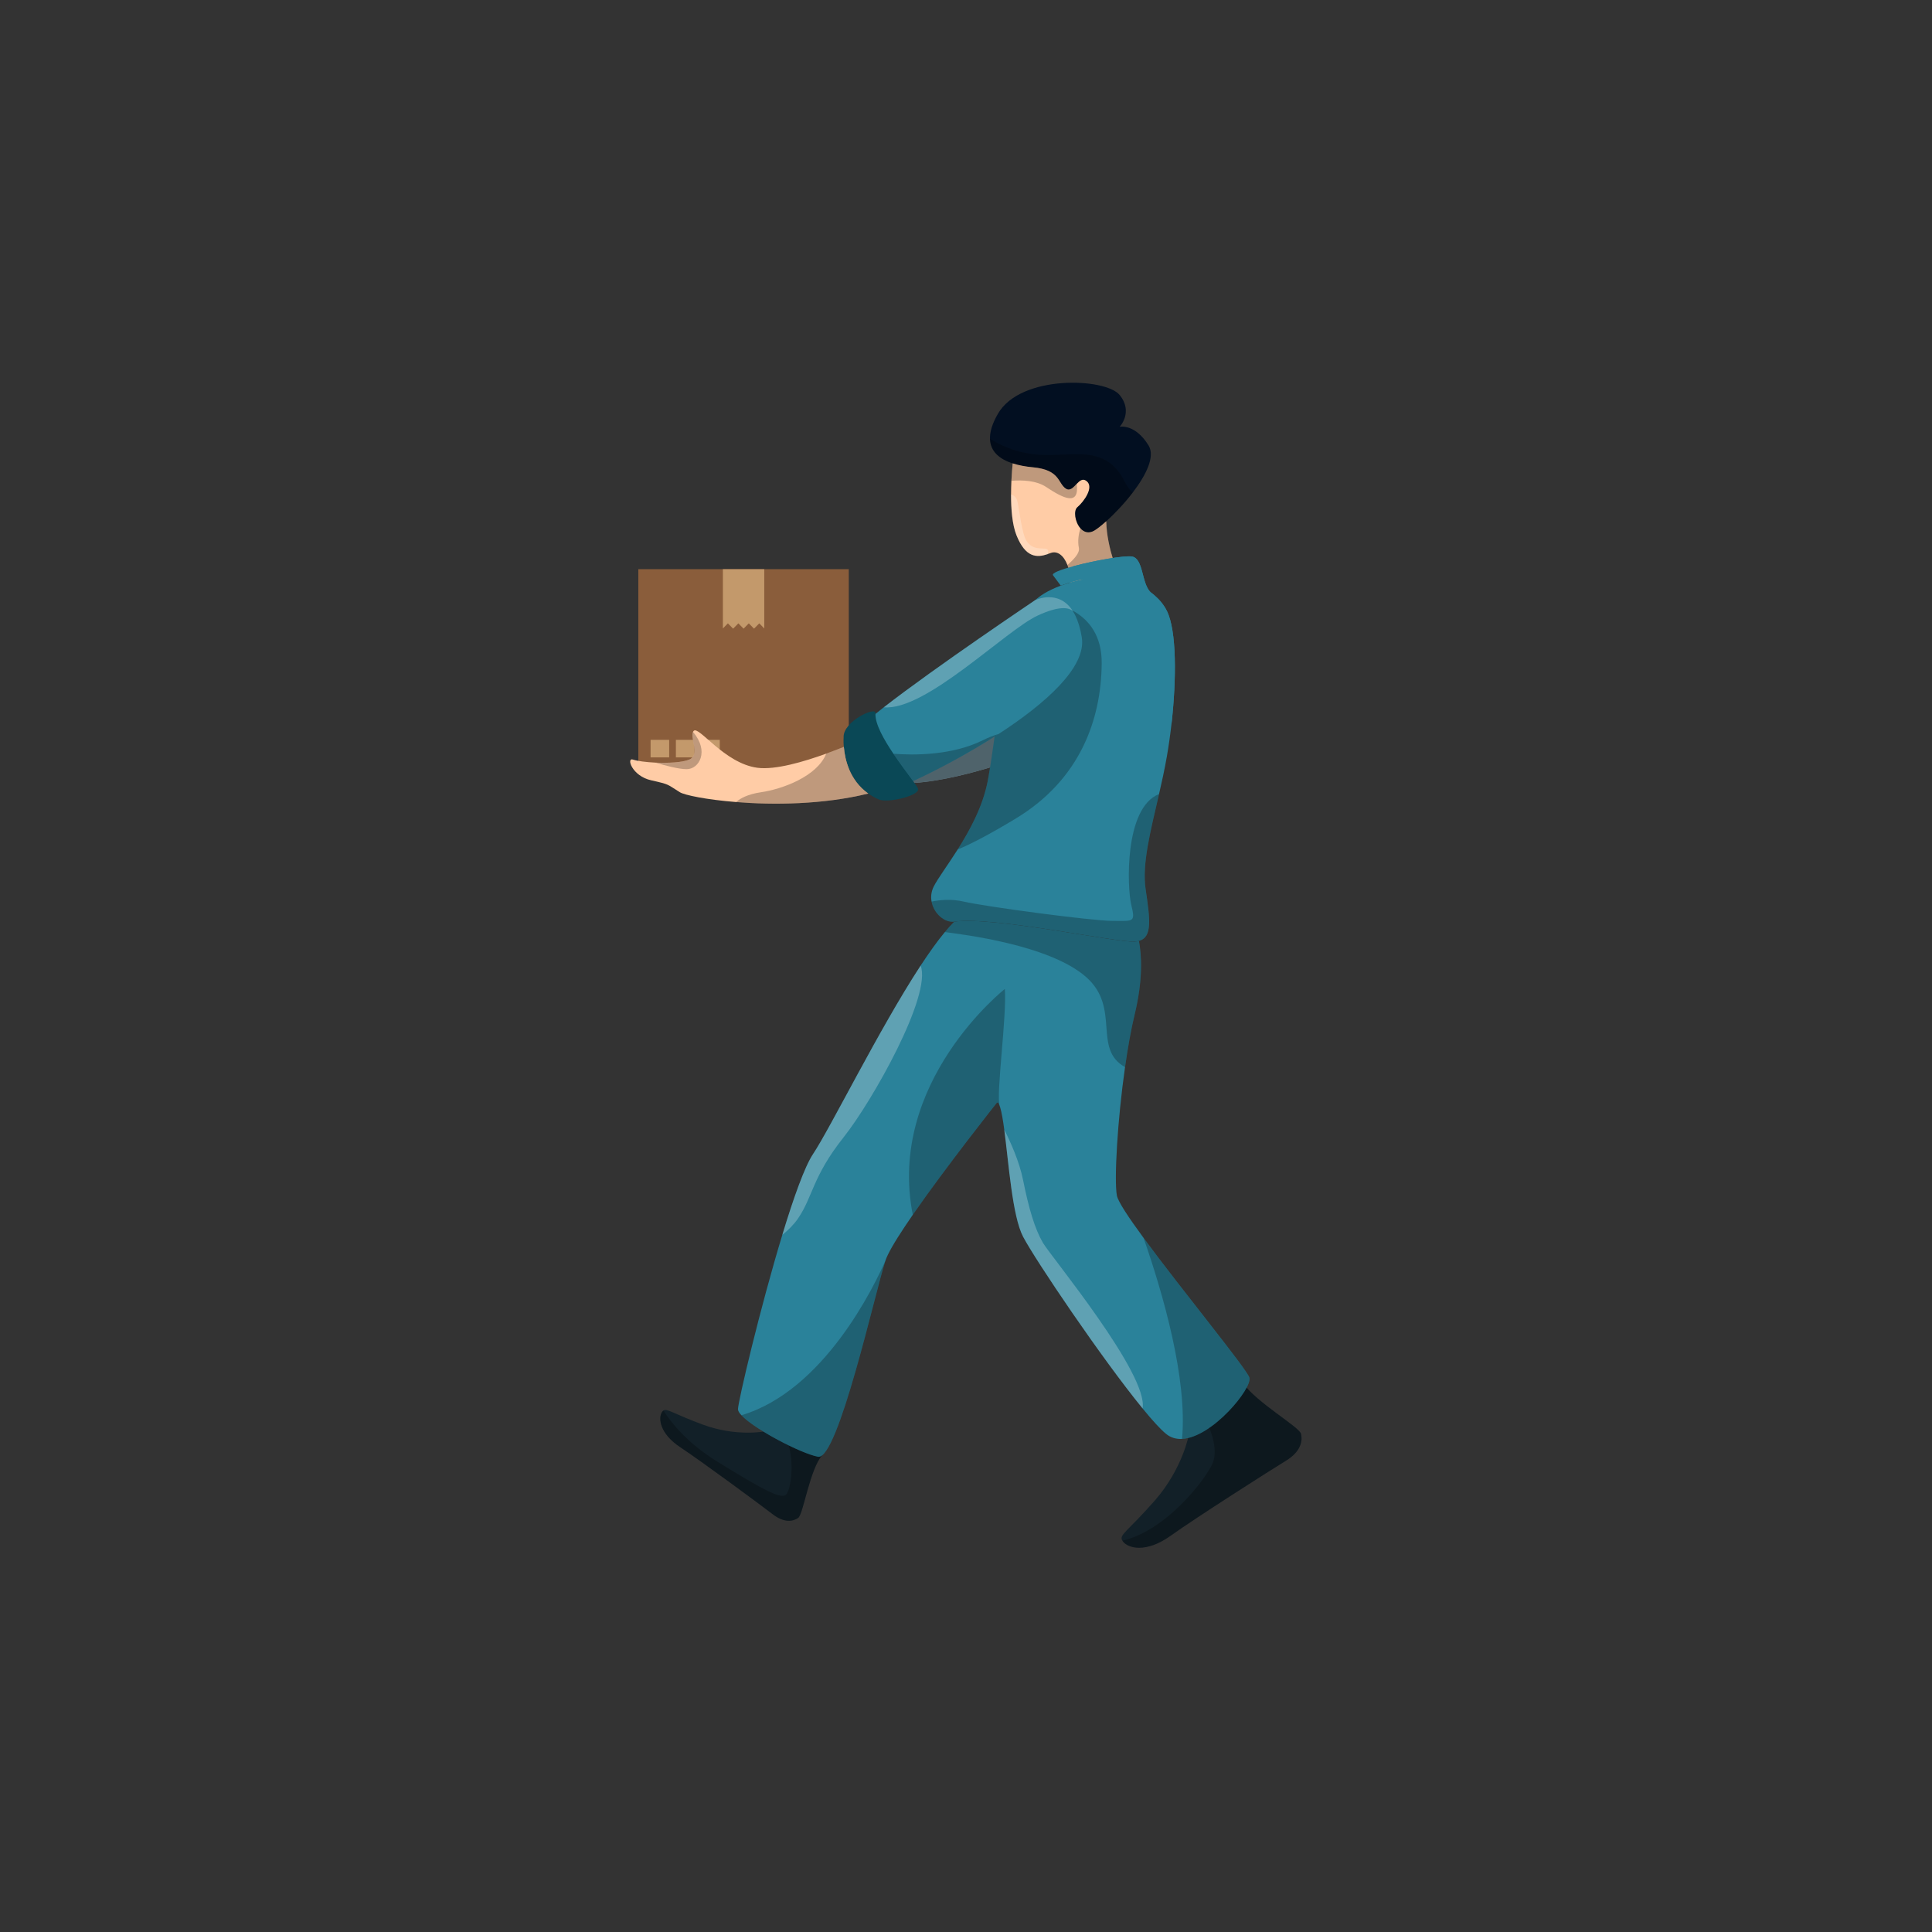 <?xml version="1.0" encoding="UTF-8"?>
<svg width="500px" height="500px" viewBox="0 0 500 500" version="1.1" xmlns="http://www.w3.org/2000/svg" xmlns:xlink="http://www.w3.org/1999/xlink">
    <rect x="0" y="0" width="500" height="500" fill="#333333" stroke="none"/>
    <title>画板备份 5</title>
    <g id="画板备份-5" stroke="none" stroke-width="1" fill="none" fill-rule="evenodd">
        <g id="编组" transform="translate(163, 99)" fill-rule="nonzero">
            <g transform="translate(2, 48)">
                <rect id="矩形" fill="#8A5D3B" x="0.2" y="0.3" width="54.46" height="51.91"></rect>
                <polygon id="路径" fill="#C3996B" points="26.09 14.32 27.44 15.7 28.79 14.32 30.14 15.7 31.5 14.32 32.79 15.65 32.79 0.3 22.08 0.3 22.08 15.65 23.38 14.32 24.73 15.7"></polygon>
                <rect id="矩形" fill="#C3996B" x="16.47" y="44.47" width="4.81" height="4.54"></rect>
                <rect id="矩形" fill="#C3996B" x="9.92" y="44.47" width="4.81" height="4.54"></rect>
                <rect id="矩形" fill="#C3996B" x="3.37" y="44.47" width="4.81" height="4.54"></rect>
            </g>
            <g id="路径">
                <path d="M49.87,277.47 C46.53,281.26 44.91,292.89 43.57,293.83 C42.23,294.77 39.95,295.17 36.99,292.89 C34.05,290.62 18.62,279.22 13.12,275.59 C7.62,271.97 7.36,267.95 8.3,266.48 C8.43,266.28 8.56,266.13 8.7,266.04 C9.63,265.43 11.35,266.91 18.89,269.69 C27.6,272.91 34.98,271.43 34.98,271.43 L40.67,273.73 L49.87,277.47 Z" fill="#122028"></path>
                <path d="M49.87,277.47 C46.53,281.26 44.91,292.89 43.57,293.83 C42.23,294.77 39.95,295.17 36.99,292.89 C34.05,290.62 18.62,279.22 13.12,275.59 C7.62,271.97 7.36,267.95 8.3,266.48 C8.43,266.28 8.56,266.13 8.7,266.04 C10.69,269.2 14.93,274.54 22.81,279.38 C34.94,286.82 38.34,288.52 40.12,288.03 C41.55,287.64 42.91,279.32 40.66,273.74 L49.87,277.47 Z" fill="#000000" opacity="0.25"></path>
                <path d="M169.79,279.04 C165.95,281.38 146.44,293.81 139.97,298.44 C133.51,303.07 128.87,301.63 127.61,299.93 C127.56,299.86 127.51,299.79 127.47,299.73 C126.53,298.19 128.72,297.47 135.82,289.39 C143.21,280.96 144.74,272.02 144.74,272.02 L148.71,267.77 L156,259.99 L157.98,257.88 C158.15,258.19 158.33,258.51 158.57,258.82 C162.2,264.04 173.23,270.25 173.69,272.06 C174.17,273.96 173.63,276.7 169.79,279.04 Z" fill="#122028"></path>
                <path d="M102.09,96.63 C102.09,96.63 81.06,104.73 68.6,103.59 C56.14,102.45 59.38,89.84 72.97,86.6 C86.56,83.36 101.93,72.52 103.55,71.55" fill="#A2CADB"></path>
                <path d="M169.79,279.04 C165.95,281.38 146.44,293.81 139.97,298.44 C133.51,303.07 128.87,301.63 127.61,299.93 C127.56,299.86 127.51,299.79 127.47,299.73 C138.06,297.31 147.75,285.57 150.54,280.31 C152.52,276.6 150.51,271.26 148.71,267.77 C147.65,265.68 146.65,264.25 146.65,264.25 L156,259.98 L158.57,258.81 C162.2,264.03 173.23,270.24 173.69,272.05 C174.17,273.96 173.63,276.7 169.79,279.04 Z" fill="#000000" opacity="0.25"></path>
                <path d="M102.09,96.63 C102.09,96.63 81.06,104.73 68.6,103.59 C56.14,102.45 59.38,89.84 72.97,86.6 C86.56,83.36 101.93,72.52 103.55,71.55" fill="#000000" opacity="0.51"></path>
                <path d="M130.11,28.52 C127.94,31.35 125.38,34.02 123.29,35.91 C122.06,37.02 120.99,37.86 120.26,38.3 C116.33,40.66 114.11,33.72 115.81,32.28 C117.51,30.84 120.26,27.05 118.17,25.48 C116.07,23.91 114.89,28.88 112.8,27.44 C110.71,26 111.36,22.59 104.3,21.94 C102.53,21.77 100.71,21.46 99.08,20.93 C95.83,19.87 93.27,17.93 93.21,14.52 C93.16,12.78 93.78,10.65 95.27,8.07 C101.16,-2.14 123.14,-1.22 126.76,3.22 C130.38,7.67 126.76,11.46 126.76,11.46 C126.76,11.46 130.72,10.55 134.26,16.3 C136.02,19.18 133.54,24.06 130.11,28.52 Z" fill="#020F21"></path>
                <path d="M126.76,50.36 C126.76,50.36 125.11,51.6 122.98,52.9 C119.11,55.29 113.7,57.94 114.02,53.75 C114.04,53.49 114.05,53.22 114.06,52.96 C114.15,50.69 113.83,48.73 113.25,47.23 C112.29,44.72 110.62,43.45 108.87,44.13 C108.62,44.23 108.37,44.32 108.12,44.4 L108.12,44.41 C105.4,45.33 102.43,45.43 100.06,39.51 C98.96,36.75 98.65,32.7 98.66,28.95 C98.66,27.72 98.7,26.52 98.75,25.42 C98.84,23.59 98.98,22 99.08,20.92 C100.72,21.46 102.54,21.77 104.3,21.93 C111.36,22.58 110.71,25.98 112.8,27.43 C113.92,28.2 114.79,27.11 115.67,26.2 C116.43,25.41 117.2,24.74 118.17,25.47 C120.26,27.04 117.51,30.83 115.81,32.27 C114.77,33.15 115.2,36.09 116.59,37.7 C117.47,38.72 118.73,39.2 120.26,38.29 C120.99,37.85 122.06,37.01 123.29,35.9 C123.45,43.16 126.76,50.36 126.76,50.36 Z" fill="#FFCCA6"></path>
                <path d="M126.76,50.36 C126.76,50.36 125.11,51.6 122.98,52.9 C120.07,53.33 116.88,53.38 114.06,52.97 C114.15,50.7 113.83,48.74 113.25,47.24 C114.88,45.75 116.49,44.17 116.21,42.78 C115.84,40.97 116.18,39.1 116.6,37.71 C117.48,38.73 118.74,39.21 120.27,38.3 C121,37.86 122.07,37.02 123.3,35.91 C123.45,43.16 126.76,50.36 126.76,50.36 Z" fill="#000000" opacity="0.25"></path>
                <path d="M140.22,88.01 C139.88,91.07 139.46,94.05 138.98,96.79 C138.41,100.07 137.69,103.32 136.96,106.5 C134.8,115.88 132.51,124.57 133.48,131.09 C134.67,139.08 135.22,143.55 131.76,144.5 C131.44,144.6 131.08,144.65 130.68,144.68 C126.04,145 94.3,138.11 84,139.51 L83.98,139.51 C81.44,139.86 78.66,137.4 78.09,134.33 C77.86,133.09 77.99,131.75 78.64,130.45 C79.68,128.37 82.2,125.02 84.84,120.85 C87.95,115.95 91.25,109.9 92.56,103.43 C92.64,103 92.73,102.56 92.81,102.11 C94.47,93.11 95.54,79.44 98.86,68.55 C100.04,64.66 101.52,61.12 103.41,58.29 C103.41,58.29 104.51,55.16 111.54,52.56 C112.69,52.13 113.99,51.71 115.47,51.34 C116.03,51.2 116.59,51.07 117.15,50.96 C124.09,49.62 130.51,51.14 134.79,54.27 C135,54.42 135.21,54.58 135.41,54.75 C135.41,54.76 135.42,54.76 135.42,54.76 C135.54,54.86 135.65,54.95 135.77,55.05 C135.77,55.05 135.77,55.06 135.78,55.06 C137.15,56.24 138.26,57.6 139,59.11 C141.53,64.2 141.47,76.64 140.22,88.01 Z" fill="#2A829A"></path>
                <path d="M122.12,72.7 C121.99,87.26 116.51,102.73 99.99,112.77 C93.16,116.91 88.32,119.41 84.83,120.86 C87.94,115.96 91.24,109.91 92.55,103.44 C92.63,103.01 92.72,102.57 92.8,102.12 C94.46,93.12 95.53,79.45 98.85,68.56 L108.25,57.01 C108.24,57 122.26,58.13 122.12,72.7 Z" fill="#000000" opacity="0.25"></path>
                <path d="M95.45,90.95 C83.76,98.53 70.89,104.54 66.82,105.85 C66.09,106.09 65.35,106.08 64.62,105.88 C59.95,104.6 55.98,95.17 58.08,90.97 C58.65,89.81 61.58,87.26 65.73,84.04 C79.06,73.66 104.91,56.3 104.91,56.3 C104.91,56.3 110.93,53.36 114.63,59.13 C114.86,59.48 115.08,59.86 115.28,60.28 C115.99,61.71 116.57,63.55 116.96,65.9 C118.26,73.66 107.47,83.14 95.45,90.95 Z" fill="#2A829A"></path>
                <path d="M64.39,107.88 C63.39,107.44 62.5,106.93 61.72,106.37 C56.83,102.9 55.63,97.44 55.37,94.3 C55.25,92.81 55.33,91.85 55.33,91.85 C55.08,87.72 63.75,83.7 63.58,85.57 C63.57,85.63 63.57,85.7 63.57,85.77 C63.47,88.37 65.73,92.38 68.22,96.08 C69.86,98.51 71.59,100.82 72.85,102.52 C73.02,102.75 73.17,102.96 73.32,103.16 C74,104.1 74.46,104.78 74.58,105.1 C75.23,106.84 66.82,108.95 64.39,107.88 Z" fill="#0A4856"></path>
                <path d="M61.72,106.37 C49.96,109.26 37.09,109.35 27.5,108.57 C19.76,107.95 14.15,106.77 12.95,106.03 C9.55,103.95 10.53,104.07 5.51,102.94 C0.5,101.81 -0.96,96.95 0.82,97.58 C1.91,97.96 4.18,98.25 6.66,98.37 C9.95,98.51 13.62,98.33 15.38,97.58 C18.29,96.33 15.55,92.11 16.35,90.42 C16.39,90.32 16.45,90.23 16.52,90.16 C17.81,88.7 24.45,98.57 33.02,99.7 C37.64,100.31 45.02,98.15 50.85,96.03 C52.53,95.43 54.07,94.82 55.39,94.29 C55.63,97.44 56.83,102.9 61.72,106.37 Z" fill="#FFCCA6"></path>
                <path d="M134.77,54.27 C130.48,51.14 124.06,49.62 117.13,50.96 C116.57,51.07 116.01,51.19 115.45,51.34 C113.97,51.72 112.66,52.13 111.52,52.56 C110.86,51.68 110.06,50.61 109.52,49.88 C109.1,49.32 111.51,48.41 114.84,47.52 C120.19,46.09 127.9,44.72 129.92,45.02 C132.95,45.48 132.38,51.91 134.77,54.27 Z" fill="#2A829A"></path>
                <path d="M142.91,273.39 C141.42,273.47 140,273.09 138.79,272.1 C137.33,270.91 135.2,268.57 132.7,265.5 C122.18,252.64 104.91,227.06 101.77,221.05 C98.98,215.71 98.05,201.99 96.9,193.35 C96.9,193.34 96.9,193.34 96.9,193.34 C96.58,190.92 96.24,188.91 95.84,187.58 C95.84,187.58 95.79,187.44 95.7,187.17 C95.58,186.82 95.45,186.53 95.31,186.32 L94.96,186.43 C94.96,186.43 81.82,202.98 73.23,215.39 C70.32,219.6 67.93,223.33 66.76,225.78 C66.76,225.78 66.75,225.8 66.73,225.85 C66.5,226.33 66.31,226.77 66.19,227.14 C66.18,227.16 66.17,227.18 66.17,227.2 C63.58,234.96 53.88,278.99 48.7,278 C44.26,277.17 32.23,270.87 28.87,267.26 C28.3,266.66 27.99,266.12 27.99,265.7 C27.99,263.76 33.72,239.48 39.46,220.59 C42.34,211.08 45.24,202.94 47.4,199.69 C51.9,192.95 64.51,167.32 75.26,150.89 C77.46,147.54 79.57,144.57 81.53,142.22 C82.38,141.19 83.21,140.28 83.99,139.51 C94.3,138.11 126.04,145.01 130.67,144.68 C131.07,144.65 131.43,144.6 131.75,144.5 C132.44,148.12 132.85,154.41 130.67,163.45 C129.7,167.45 128.86,172.22 128.16,177.17 C126.18,191.02 125.32,206.32 126.04,210.37 C126.31,211.93 129.09,216.1 132.96,221.37 C142.78,234.76 159.64,255.22 160.34,257.53 C161.15,260.25 150.76,273 142.91,273.39 Z" fill="#2A829A"></path>
                <path d="M95.7,187.18 C95.58,186.83 95.45,186.54 95.31,186.33 L94.96,186.44 C94.96,186.44 81.82,202.99 73.23,215.4 C66.44,181.05 97.05,156.94 97.05,156.94 C97.6,163.81 94.75,184.25 95.7,187.18 Z" fill="#000000" opacity="0.25"></path>
                <path d="M66.17,227.2 C63.58,234.96 53.88,278.99 48.7,278 C44.26,277.17 32.23,270.87 28.87,267.26 C50.27,260.94 63.31,233.73 66.17,227.2 Z" fill="#000000" opacity="0.25"></path>
                <path d="M130.67,163.45 C129.7,167.45 128.86,172.22 128.16,177.17 C119.64,172.4 127.15,161.87 118.1,153.87 C108.58,145.46 85.84,142.8 81.53,142.22 C82.38,141.19 83.21,140.28 83.99,139.51 C94.3,138.11 126.04,145.01 130.67,144.68 C131.07,144.65 131.43,144.6 131.75,144.5 C132.44,148.13 132.86,154.42 130.67,163.45 Z" fill="#000000" opacity="0.25"></path>
                <path d="M142.91,273.39 C144.34,257.78 137.99,235.81 132.95,221.37 C142.77,234.76 159.63,255.22 160.33,257.53 C161.15,260.25 150.76,273 142.91,273.39 Z" fill="#000000" opacity="0.25"></path>
                <path d="M132.7,265.5 C122.18,252.64 104.91,227.06 101.77,221.05 C98.98,215.71 98.05,201.99 96.9,193.35 C98.37,196.24 100.79,201.49 101.77,206.4 C103.23,213.69 104.79,219.02 106.92,222.66 C108.96,226.15 134.28,256.68 132.7,265.5 Z" fill="#FFFFFF" opacity="0.25"></path>
                <path d="M55.33,195.32 C47.24,205.51 47.4,210.69 43.52,216.35 C42.42,217.95 40.97,219.38 39.46,220.59 C42.34,211.08 45.24,202.94 47.4,199.69 C51.9,192.95 64.51,167.32 75.26,150.89 C78.21,158.55 62.79,185.93 55.33,195.32 Z" fill="#FFFFFF" opacity="0.25"></path>
                <path d="M133.47,131.09 C134.66,139.08 135.21,143.55 131.75,144.5 C131.43,144.6 131.07,144.65 130.67,144.68 C126.03,145 94.29,138.11 83.99,139.51 L83.97,139.51 C81.43,139.86 78.65,137.4 78.08,134.33 C80.13,133.91 83.23,133.58 86.4,134.33 C91.9,135.62 119.53,139.32 124.91,139.32 C130.35,139.32 130.9,139.83 129.76,135.14 C128.7,130.73 127.91,110.07 136.96,106.5 C134.8,115.88 132.51,124.57 133.47,131.09 Z" fill="#000000" opacity="0.25"></path>
                <path d="M61.72,106.37 C49.96,109.26 37.09,109.35 27.5,108.57 C28.52,107.66 30.44,106.55 33.95,106.03 C39.38,105.24 48.44,101.99 50.84,96.03 C52.52,95.43 54.06,94.82 55.38,94.29 C55.63,97.44 56.83,102.9 61.72,106.37 Z" fill="#000000" opacity="0.25"></path>
                <path d="M114.65,59.14 C113.69,58.28 111.34,57.63 105.57,60.29 C97.22,64.15 76.56,85.04 65.74,84.05 C79.07,73.67 104.92,56.31 104.92,56.31 C104.92,56.31 110.94,53.36 114.65,59.14 Z" fill="#FFFFFF" opacity="0.25"></path>
                <path d="M140.22,88.01 C136.54,84.42 138.51,74.56 137.2,66.54 C135.38,55.42 125.19,54.37 119.61,52.31 C118.59,51.93 117.78,51.46 117.13,50.96 C115.74,49.87 115.11,48.57 114.83,47.52 C120.18,46.09 127.89,44.72 129.91,45.02 C132.95,45.47 132.37,51.91 134.76,54.27 C134.97,54.42 135.18,54.58 135.38,54.75 C135.38,54.76 135.39,54.76 135.39,54.76 C135.51,54.86 135.62,54.95 135.74,55.05 C135.74,55.05 135.74,55.06 135.75,55.06 C137.12,56.24 138.23,57.6 138.97,59.11 C141.53,64.2 141.47,76.64 140.22,88.01 Z" fill="#2A829A"></path>
                <path d="M95.45,90.95 C87.6,96.04 79.22,100.43 73.32,103.15 C73.18,102.95 73.02,102.73 72.85,102.51 C71.6,100.81 69.86,98.5 68.22,96.07 C73.58,96.48 83.4,96.52 91.32,92.59 C92.84,91.84 94.21,91.31 95.45,90.95 Z" fill="#000000" opacity="0.25"></path>
                <path d="M14.71,100.06 C12.63,100.06 9.07,99.1 6.66,98.38 C9.95,98.52 13.62,98.34 15.38,97.59 C18.29,96.34 15.55,92.12 16.35,90.43 C20.63,95.41 17.95,100.06 14.71,100.06 Z" fill="#000000" opacity="0.25"></path>
                <path d="M107.71,27.01 C105.23,25.36 101.62,25.2 98.74,25.43 C98.83,23.6 98.97,22.01 99.07,20.93 C100.71,21.47 102.53,21.78 104.29,21.94 C111.35,22.59 110.7,25.99 112.79,27.44 C113.91,28.21 114.78,27.12 115.66,26.21 C116.37,32.05 112.24,30.03 107.71,27.01 Z" fill="#000000" opacity="0.25"></path>
                <path d="M130.11,28.52 C127.94,31.35 125.38,34.02 123.29,35.91 C122.06,37.02 120.99,37.86 120.26,38.3 C116.33,40.66 114.11,33.72 115.81,32.28 C117.51,30.84 120.26,27.05 118.17,25.48 C116.07,23.91 114.89,28.88 112.8,27.44 C110.71,26 111.36,22.59 104.3,21.94 C102.53,21.77 100.71,21.46 99.08,20.93 C95.83,19.87 93.27,17.93 93.21,14.52 C95.38,15.95 99.19,17.91 104.56,18.57 C113.42,19.66 122.82,15.32 127.95,25.43 C128.58,26.69 129.31,27.7 130.11,28.52 Z" fill="#000000" opacity="0.25"></path>
                <path d="M108.12,44.42 L108.12,44.42 C105.4,45.35 102.43,45.45 100.06,39.53 C98.96,36.77 98.65,32.72 98.66,28.97 C99.33,29.17 100.07,29.66 100.32,30.8 C100.8,33.06 101.48,39.16 102.66,40.99 C104.96,44.58 109.13,41.47 108.12,44.42 Z" fill="#FFFFFF" opacity="0.25"></path>
            </g>
        </g>
    </g>
</svg>